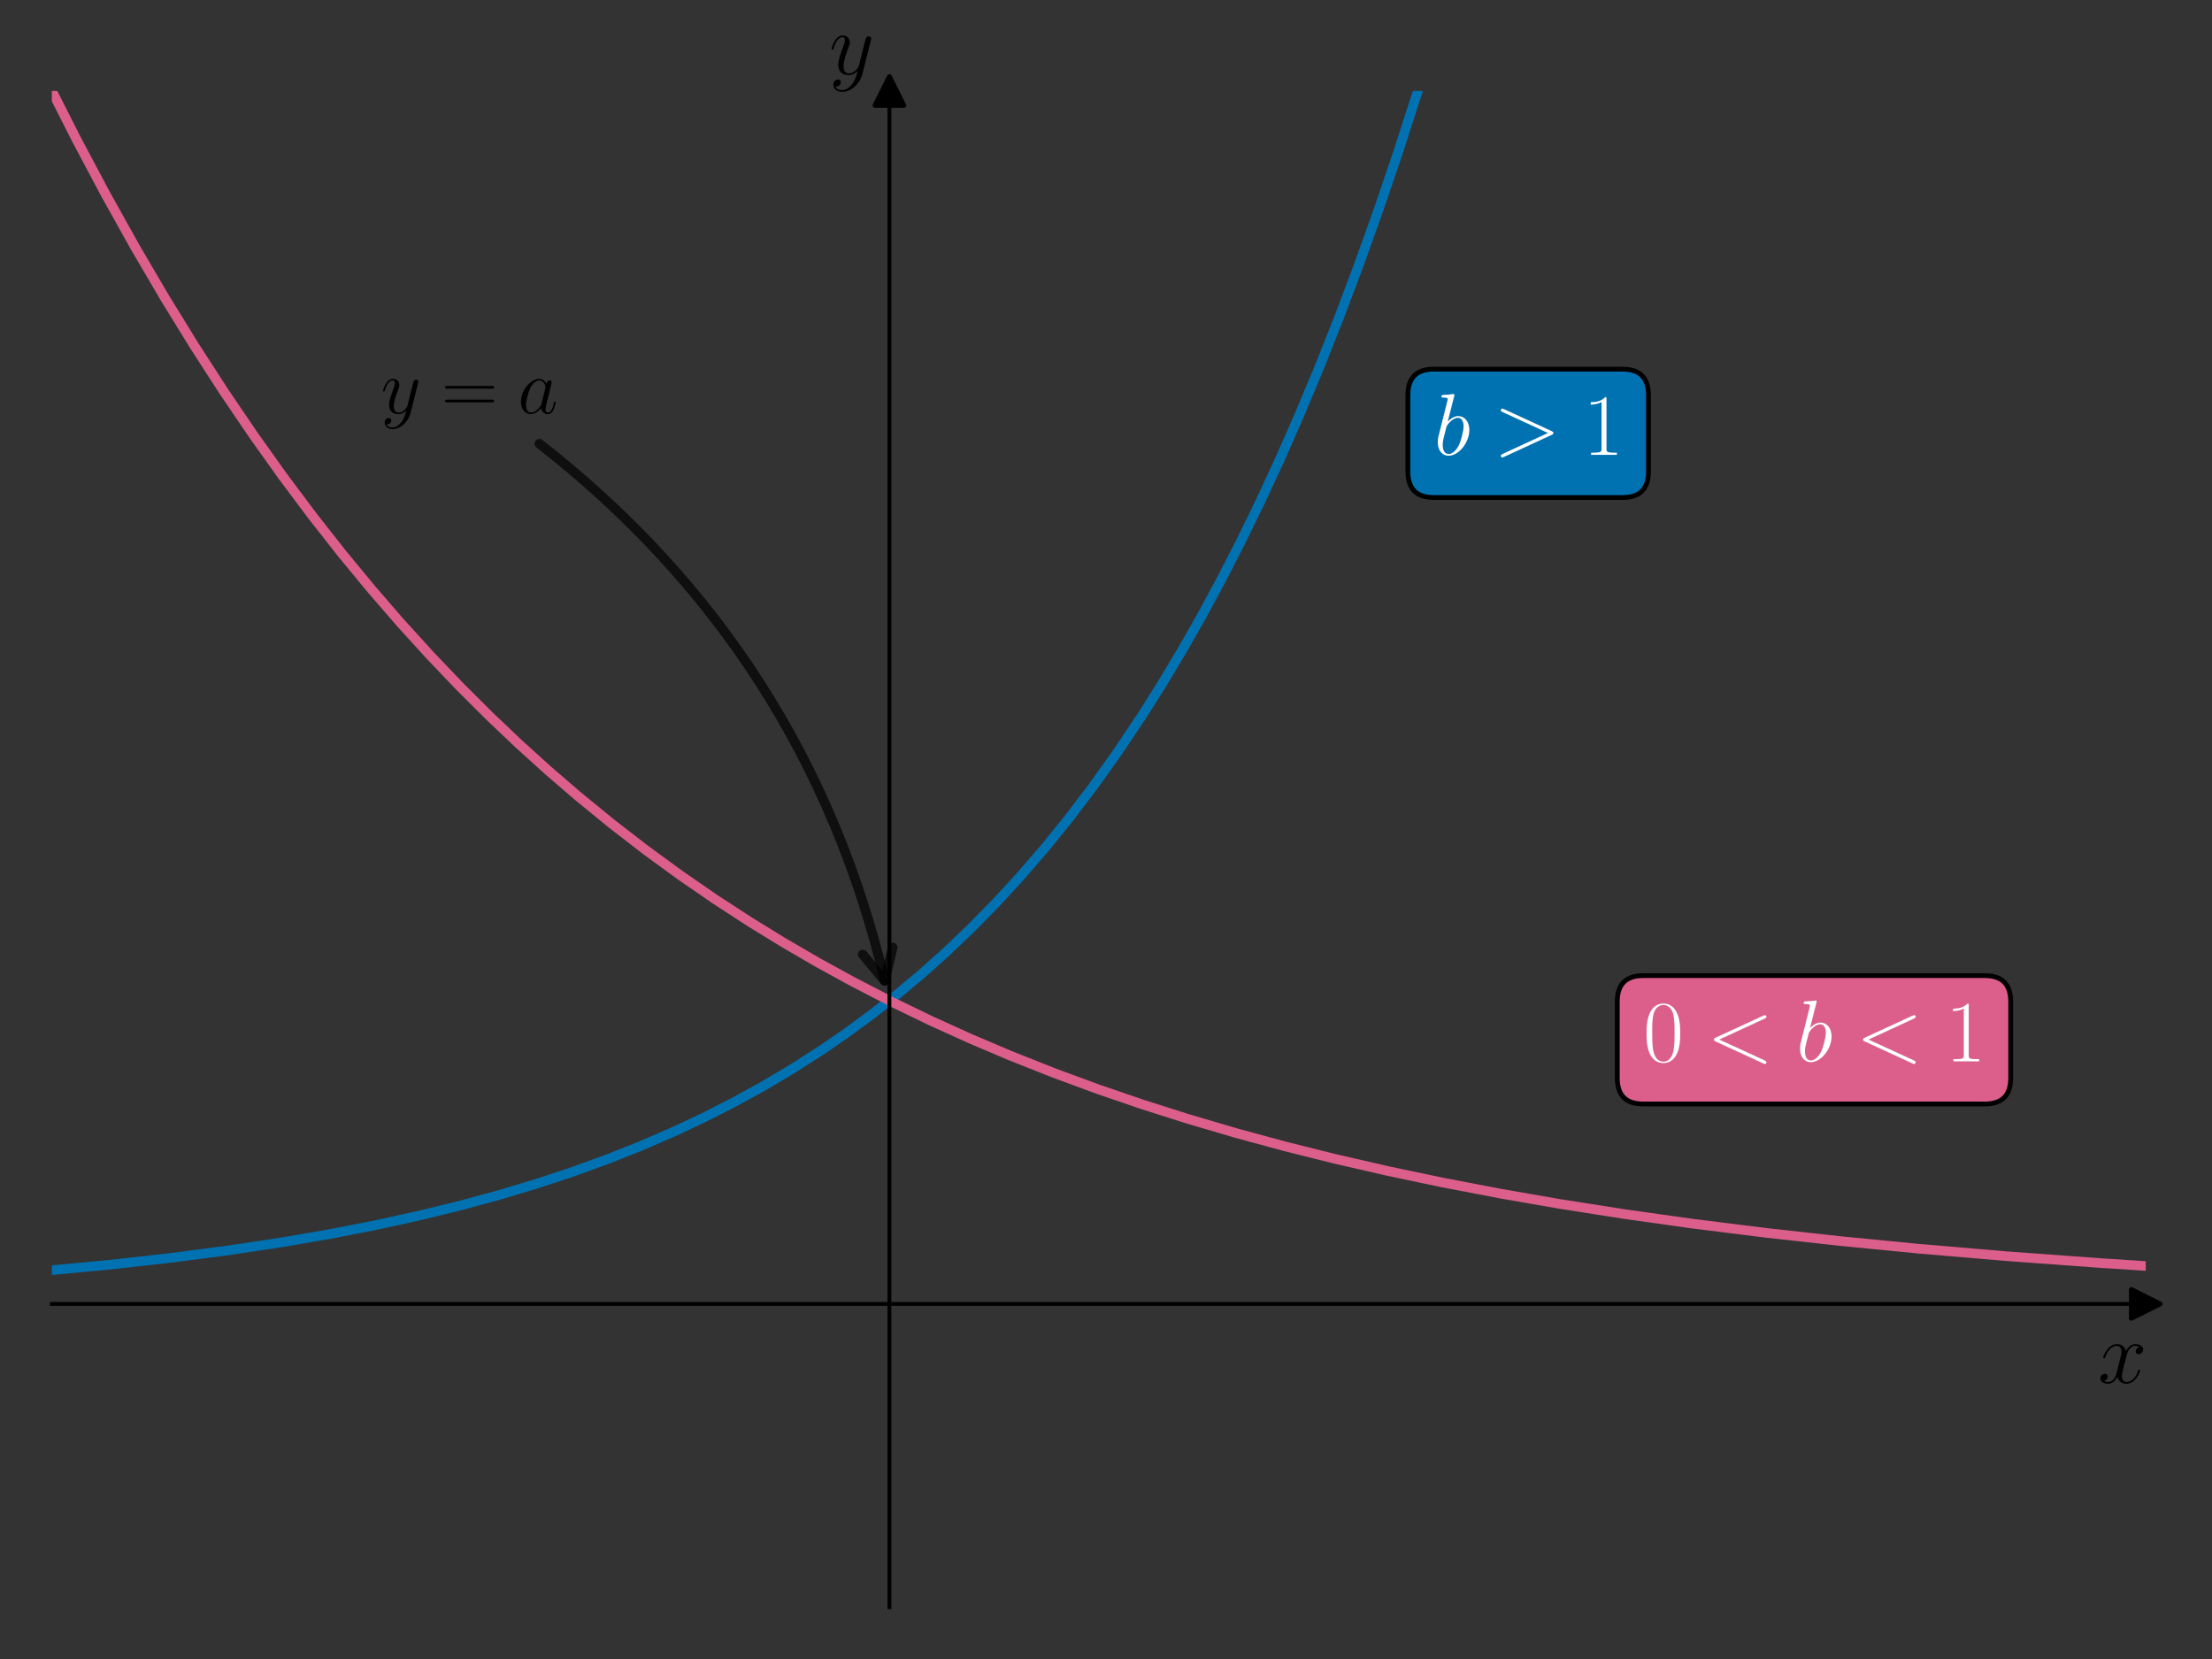 <?xml version="1.0" encoding="utf-8" standalone="no"?>
<!DOCTYPE svg PUBLIC "-//W3C//DTD SVG 1.1//EN"
  "http://www.w3.org/Graphics/SVG/1.1/DTD/svg11.dtd">
<svg xmlns:xlink="http://www.w3.org/1999/xlink" width="460.8pt" height="345.6pt" viewBox="0 0 460.8 345.6" xmlns="http://www.w3.org/2000/svg" version="1.1">
 <rect x="0" y="0" width="460.8" height="345.6" fill="#333333" stroke="none"/>
 <defs>
  <style type="text/css">*{stroke-linejoin: round; stroke-linecap: butt}</style>
 </defs>
 <g id="figure_1">
  <g id="patch_1">
   <path d="M 0 345.6 
L 460.8 345.6 
L 460.8 0 
L 0 0 
L 0 345.6 
z
" style="fill: none"/>
  </g>
  <g id="axes_1">
   <g id="patch_2">
    <path d="M 10.8 334.8 
L 447 334.8 
L 447 18.951 
L 10.8 18.951 
L 10.8 334.8 
z
" style="fill: none"/>
   </g>
   <g id="matplotlib.axis_1">
    <g id="text_1">
     <!-- $x$ -->
     <g transform="translate(437.022 288.083) scale(0.18 -0.18)">
      <defs>
       <path id="CMMI12-78" d="M 3034 2606 
C 2829 2567 2752 2414 2752 2293 
C 2752 2139 2874 2088 2963 2088 
C 3155 2088 3290 2254 3290 2427 
C 3290 2695 2982 2816 2714 2816 
C 2323 2816 2106 2433 2048 2312 
C 1901 2816 1504 2816 1389 2816 
C 736 2816 390 1980 390 1839 
C 390 1814 416 1782 461 1782 
C 512 1782 525 1820 538 1846 
C 755 2555 1184 2689 1370 2689 
C 1658 2689 1715 2420 1715 2267 
C 1715 2127 1677 1980 1600 1673 
L 1382 798 
C 1286 415 1101 64 762 64 
C 730 64 570 64 435 147 
C 666 192 717 383 717 460 
C 717 588 621 664 499 664 
C 346 664 179 530 179 326 
C 179 57 480 -64 755 -64 
C 1062 -64 1280 179 1414 441 
C 1517 64 1837 -64 2074 -64 
C 2726 -64 3072 773 3072 913 
C 3072 945 3046 971 3008 971 
C 2950 971 2944 939 2925 888 
C 2752 326 2381 64 2093 64 
C 1869 64 1747 230 1747 492 
C 1747 632 1773 734 1875 1156 
L 2099 2024 
C 2195 2408 2413 2689 2707 2689 
C 2720 2689 2899 2689 3034 2606 
z
" transform="scale(0.016)"/>
      </defs>
      <use xlink:href="#CMMI12-78" transform="scale(0.996)"/>
     </g>
    </g>
   </g>
   <g id="matplotlib.axis_2">
    <g id="text_2">
     <!-- $y$ -->
     <g transform="translate(172.718 15.463) scale(0.18 -0.18)">
      <defs>
       <path id="CMMI12-79" d="M 1683 -700 
C 1510 -939 1261 -1152 947 -1152 
C 870 -1152 563 -1152 467 -889 
C 486 -895 518 -895 531 -895 
C 723 -895 851 -729 851 -582 
C 851 -435 730 -384 634 -384 
C 531 -384 307 -458 307 -759 
C 307 -1071 582 -1286 947 -1286 
C 1587 -1286 2234 -700 2413 6 
L 3040 2485 
C 3046 2517 3059 2556 3059 2594 
C 3059 2689 2982 2753 2886 2753 
C 2829 2753 2694 2727 2643 2535 
L 2170 658 
C 2138 543 2138 530 2086 460 
C 1958 281 1747 64 1440 64 
C 1082 64 1050 415 1050 588 
C 1050 952 1222 1443 1395 1903 
C 1466 2088 1504 2178 1504 2305 
C 1504 2574 1312 2816 998 2816 
C 410 2816 173 1890 173 1839 
C 173 1814 198 1782 243 1782 
C 301 1782 307 1807 333 1897 
C 486 2433 730 2689 979 2689 
C 1037 2689 1146 2689 1146 2478 
C 1146 2312 1075 2127 979 1884 
C 666 1047 666 837 666 683 
C 666 77 1101 -64 1421 -64 
C 1606 -64 1837 -6 2061 230 
L 2067 224 
C 1971 -147 1907 -392 1683 -700 
z
" transform="scale(0.016)"/>
      </defs>
      <use xlink:href="#CMMI12-79" transform="scale(0.996)"/>
     </g>
    </g>
   </g>
   <g id="line2d_1">
    <path d="M 9.777 264.701 
L 23.08 263.437 
L 35.36 262.067 
L 47.64 260.468 
L 58.897 258.768 
L 69.131 256.999 
L 78.341 255.2 
L 87.551 253.179 
L 95.737 251.175 
L 103.924 248.954 
L 112.111 246.491 
L 119.274 244.118 
L 126.438 241.521 
L 133.601 238.679 
L 140.765 235.568 
L 146.905 232.669 
L 153.045 229.537 
L 159.185 226.153 
L 165.325 222.497 
L 171.465 218.547 
L 176.582 215.014 
L 181.698 211.246 
L 186.815 207.227 
L 191.932 202.941 
L 197.048 198.369 
L 202.165 193.493 
L 207.282 188.293 
L 212.399 182.746 
L 217.515 176.83 
L 222.632 170.521 
L 227.749 163.792 
L 232.865 156.614 
L 237.982 148.959 
L 242.076 142.47 
L 246.169 135.638 
L 250.262 128.444 
L 254.356 120.869 
L 258.449 112.894 
L 262.542 104.497 
L 266.636 95.656 
L 270.729 86.347 
L 274.823 76.545 
L 278.916 66.225 
L 283.009 55.359 
L 287.103 43.919 
L 291.196 31.873 
L 295.289 19.19 
L 299.383 5.836 
L 301.399 -1 
L 301.399 -1 
" clip-path="url(#p2a7adb82e7)" style="fill: none; stroke: #0072b2; stroke-width: 2; stroke-linecap: square"/>
   </g>
   <g id="line2d_2">
    <path d="M 9.777 16.888 
L 15.917 29.017 
L 22.057 40.569 
L 28.197 51.57 
L 34.337 62.048 
L 40.477 72.027 
L 46.617 81.531 
L 52.757 90.582 
L 58.897 99.203 
L 65.037 107.413 
L 71.177 115.232 
L 77.317 122.678 
L 83.457 129.771 
L 89.597 136.525 
L 95.737 142.958 
L 101.878 149.084 
L 108.018 154.919 
L 114.158 160.476 
L 120.298 165.769 
L 127.461 171.626 
L 134.625 177.158 
L 141.788 182.385 
L 148.951 187.323 
L 156.115 191.987 
L 163.278 196.393 
L 170.442 200.556 
L 177.605 204.488 
L 185.792 208.717 
L 193.978 212.679 
L 202.165 216.391 
L 210.352 219.87 
L 219.562 223.522 
L 228.772 226.917 
L 237.982 230.072 
L 247.192 233.004 
L 257.426 236.021 
L 267.659 238.801 
L 277.893 241.365 
L 289.149 243.954 
L 300.406 246.322 
L 312.686 248.675 
L 324.966 250.809 
L 338.27 252.897 
L 352.597 254.913 
L 367.947 256.832 
L 383.297 258.531 
L 399.67 260.129 
L 418.091 261.695 
L 437.534 263.117 
L 447.768 263.782 
L 447.768 263.782 
" clip-path="url(#p2a7adb82e7)" style="fill: none; stroke: #dc5e8b; stroke-width: 2; stroke-linecap: square"/>
   </g>
   <g id="line2d_3">
    <defs>
     <path id="m33f534a119" d="M 3 0 
L -3 -3 
L -3 3 
z
" style="stroke: #000000; stroke-linejoin: miter"/>
    </defs>
    <g>
     <use xlink:href="#m33f534a119" x="447" y="271.63" style="stroke: #000000; stroke-linejoin: miter"/>
    </g>
   </g>
   <g id="line2d_4">
    <defs>
     <path id="m128c2dadf2" d="M 0 -3 
L -3 3 
L 3 3 
z
" style="stroke: #000000; stroke-linejoin: miter"/>
    </defs>
    <g>
     <use xlink:href="#m128c2dadf2" x="185.28" y="18.951" style="stroke: #000000; stroke-linejoin: miter"/>
    </g>
   </g>
   <g id="patch_3">
    <path d="M 185.28 334.8 
L 185.28 18.951 
" style="fill: none; stroke: #000000; stroke-width: 0.8; stroke-linejoin: miter; stroke-linecap: square"/>
   </g>
   <g id="patch_4">
    <path d="M 447 334.8 
L 447 18.951 
" style="fill: none"/>
   </g>
   <g id="patch_5">
    <path d="M 10.8 271.63 
L 447 271.63 
" style="fill: none; stroke: #000000; stroke-width: 0.8; stroke-linejoin: miter; stroke-linecap: square"/>
   </g>
   <g id="patch_6">
    <path d="M 10.8 18.951 
L 447 18.951 
" style="fill: none"/>
   </g>
   <g id="text_3">
    <g id="patch_7">
     <path d="M 298.692 103.643 
L 338.002 103.643 
Q 343.402 103.643 343.402 98.243 
L 343.402 82.301 
Q 343.402 76.901 338.002 76.901 
L 298.692 76.901 
Q 293.292 76.901 293.292 82.301 
L 293.292 98.243 
Q 293.292 103.643 298.692 103.643 
z
" style="fill: #0072b2; stroke: #000000; stroke-linejoin: miter"/>
    </g>
    <!-- $b&gt;1$ -->
    <g style="fill: #ffffff" transform="translate(298.692 94.755) scale(0.18 -0.18)">
     <defs>
      <path id="CMMI12-62" d="M 1478 4257 
C 1485 4283 1498 4321 1498 4352 
C 1498 4416 1434 4416 1421 4416 
C 1414 4416 1184 4393 1069 4377 
C 960 4377 864 4358 749 4358 
C 595 4345 550 4339 550 4224 
C 550 4160 614 4160 678 4160 
C 1005 4160 1005 4103 1005 4040 
C 1005 3996 954 3811 928 3696 
L 774 3085 
C 710 2831 346 1387 320 1272 
C 288 1114 288 1005 288 922 
C 288 274 653 -64 1069 -64 
C 1811 -64 2579 888 2579 1814 
C 2579 2401 2246 2816 1766 2816 
C 1434 2816 1133 2542 1011 2414 
L 1478 4257 
z
M 1075 64 
C 870 64 646 217 646 715 
C 646 926 666 1047 781 1494 
C 800 1577 902 1986 928 2069 
C 941 2120 1318 2689 1754 2689 
C 2035 2689 2163 2408 2163 2076 
C 2163 1769 1984 1047 1824 715 
C 1664 370 1370 64 1075 64 
z
" transform="scale(0.016)"/>
      <path id="CMMI12-3e" d="M 4218 1449 
C 4339 1507 4346 1545 4346 1590 
C 4346 1628 4333 1673 4218 1725 
L 755 3322 
C 672 3360 659 3360 646 3360 
C 570 3360 525 3296 525 3245 
C 525 3168 576 3142 659 3104 
L 3949 1590 
L 653 65 
C 525 6 525 -39 525 -77 
C 525 -128 570 -192 646 -192 
C 659 -192 666 -185 755 -147 
L 4218 1449 
z
" transform="scale(0.016)"/>
      <path id="CMR17-31" d="M 1702 4058 
C 1702 4192 1696 4192 1606 4192 
C 1357 3916 979 3827 621 3827 
C 602 3827 570 3827 563 3808 
C 557 3795 557 3782 557 3648 
C 755 3648 1088 3686 1344 3839 
L 1344 461 
C 1344 236 1331 160 781 160 
L 589 160 
L 589 0 
C 896 0 1216 0 1523 0 
C 1830 0 2150 0 2458 0 
L 2458 160 
L 2266 160 
C 1715 160 1702 230 1702 458 
L 1702 4058 
z
" transform="scale(0.016)"/>
     </defs>
     <use xlink:href="#CMMI12-62" transform="scale(0.996)"/>
     <use xlink:href="#CMMI12-3e" transform="translate(69.15 0) scale(0.996)"/>
     <use xlink:href="#CMR17-31" transform="translate(172.696 0) scale(0.996)"/>
    </g>
   </g>
   <g id="text_4">
    <g id="patch_8">
     <path d="M 342.312 229.982 
L 413.465 229.982 
Q 418.865 229.982 418.865 224.582 
L 418.865 208.641 
Q 418.865 203.241 413.465 203.241 
L 342.312 203.241 
Q 336.912 203.241 336.912 208.641 
L 336.912 224.582 
Q 336.912 229.982 342.312 229.982 
z
" style="fill: #dc5e8b; stroke: #000000; stroke-linejoin: miter"/>
    </g>
    <!-- $0&lt;b&lt;1$ -->
    <g style="fill: #ffffff" transform="translate(342.312 221.094) scale(0.18 -0.18)">
     <defs>
      <path id="CMR17-30" d="M 2688 2025 
C 2688 2416 2682 3080 2413 3591 
C 2176 4039 1798 4198 1466 4198 
C 1158 4198 768 4058 525 3597 
C 269 3118 243 2524 243 2025 
C 243 1661 250 1106 448 619 
C 723 -39 1216 -128 1466 -128 
C 1760 -128 2208 -7 2470 600 
C 2662 1042 2688 1559 2688 2025 
z
M 1466 -26 
C 1056 -26 813 325 723 812 
C 653 1188 653 1738 653 2096 
C 653 2588 653 2997 736 3387 
C 858 3929 1216 4096 1466 4096 
C 1728 4096 2067 3923 2189 3400 
C 2272 3036 2278 2607 2278 2096 
C 2278 1680 2278 1169 2202 792 
C 2067 95 1690 -26 1466 -26 
z
" transform="scale(0.016)"/>
      <path id="CMMI12-3c" d="M 4218 3104 
C 4333 3155 4346 3200 4346 3238 
C 4346 3309 4294 3360 4224 3360 
C 4211 3360 4205 3353 4115 3315 
L 653 1719 
C 538 1667 525 1622 525 1584 
C 525 1539 531 1501 653 1442 
L 4115 -154 
C 4198 -192 4211 -192 4224 -192 
C 4294 -192 4346 -141 4346 -70 
C 4346 -32 4333 13 4218 64 
L 922 1581 
L 4218 3104 
z
" transform="scale(0.016)"/>
     </defs>
     <use xlink:href="#CMR17-30" transform="scale(0.996)"/>
     <use xlink:href="#CMMI12-3c" transform="translate(73.364 0) scale(0.996)"/>
     <use xlink:href="#CMMI12-62" transform="translate(176.911 0) scale(0.996)"/>
     <use xlink:href="#CMMI12-3c" transform="translate(246.06 0) scale(0.996)"/>
     <use xlink:href="#CMR17-31" transform="translate(349.607 0) scale(0.996)"/>
    </g>
   </g>
   <g id="patch_9">
    <path d="M 112.361 92.428 
Q 168.146 135.969 184.314 204.337 
" style="fill: none; opacity: 0.7; stroke: #000000; stroke-width: 2; stroke-linecap: round"/>
    <path d="M 185.955 197.372 
L 184.314 204.337 
L 179.727 198.845 
" style="fill: none; opacity: 0.7; stroke: #000000; stroke-width: 2; stroke-linecap: round"/>
   </g>
   <g id="text_5">
    <!-- $y = a$ -->
    <g transform="translate(79.355 86.106) scale(0.16 -0.16)">
     <defs>
      <path id="CMR17-3d" d="M 4115 2017 
C 4211 2017 4307 2017 4307 2125 
C 4307 2240 4198 2240 4090 2240 
L 512 2240 
C 403 2240 294 2240 294 2125 
C 294 2017 390 2017 486 2017 
L 4115 2017 
z
M 4090 896 
C 4198 896 4307 896 4307 1011 
C 4307 1119 4211 1119 4115 1119 
L 486 1119 
C 390 1119 294 1119 294 1011 
C 294 896 403 896 512 896 
L 4090 896 
z
" transform="scale(0.016)"/>
      <path id="CMMI12-61" d="M 1926 760 
C 1894 651 1894 639 1805 517 
C 1664 338 1382 64 1082 64 
C 819 64 672 300 672 677 
C 672 1028 870 1743 992 2012 
C 1210 2459 1510 2689 1760 2689 
C 2182 2689 2266 2165 2266 2114 
C 2266 2108 2246 2024 2240 2012 
L 1926 760 
z
M 2336 2395 
C 2266 2561 2093 2816 1760 2816 
C 1037 2816 256 1884 256 939 
C 256 307 627 -64 1062 -64 
C 1414 -64 1715 211 1894 422 
C 1958 45 2259 -64 2451 -64 
C 2643 -64 2797 51 2912 281 
C 3014 498 3104 888 3104 913 
C 3104 945 3078 971 3040 971 
C 2982 971 2976 939 2950 843 
C 2854 466 2733 64 2470 64 
C 2285 64 2272 230 2272 358 
C 2272 505 2291 575 2349 824 
C 2394 984 2426 1124 2477 1309 
C 2714 2267 2771 2497 2771 2535 
C 2771 2625 2701 2695 2605 2695 
C 2400 2695 2349 2472 2336 2395 
z
" transform="scale(0.016)"/>
     </defs>
     <use xlink:href="#CMMI12-79" transform="scale(0.996)"/>
     <use xlink:href="#CMR17-3d" transform="translate(78.813 0) scale(0.996)"/>
     <use xlink:href="#CMMI12-61" transform="translate(178.202 0) scale(0.996)"/>
    </g>
   </g>
  </g>
 </g>
 <defs>
  <clipPath id="p2a7adb82e7">
   <rect x="10.8" y="18.951" width="436.2" height="315.849"/>
  </clipPath>
 </defs>
</svg>
